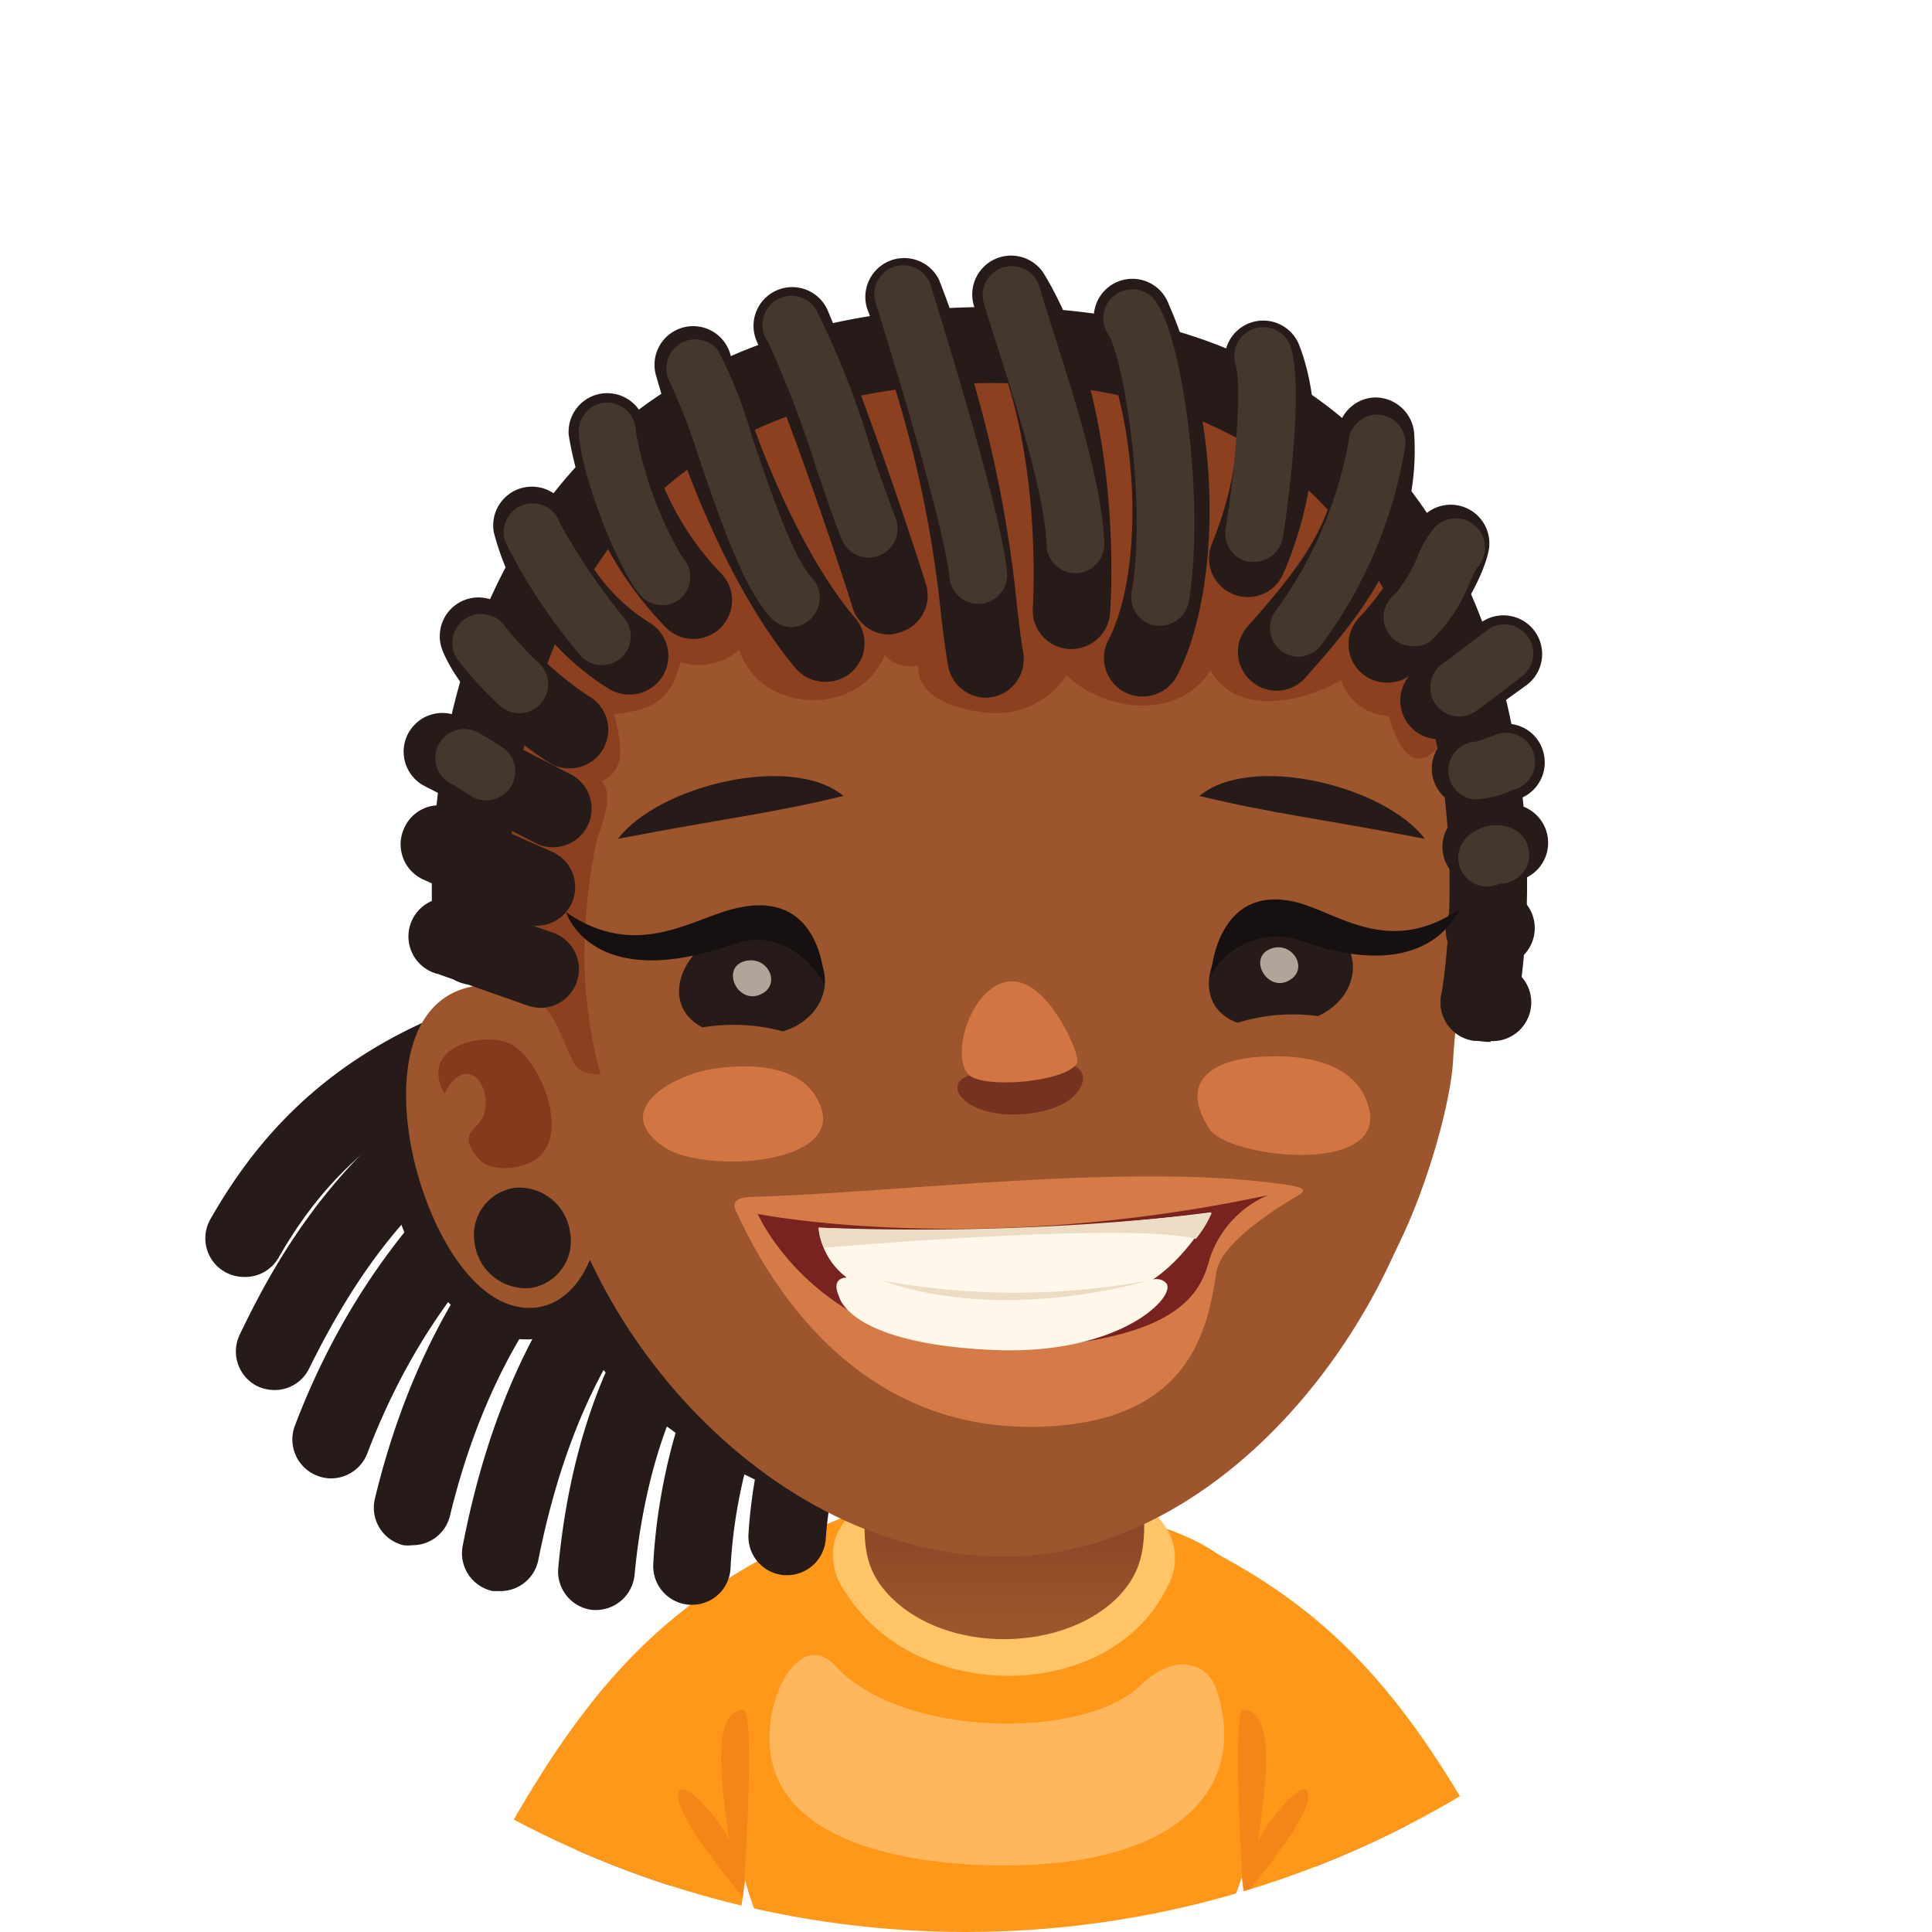 <svg xmlns="http://www.w3.org/2000/svg" xmlns:xlink="http://www.w3.org/1999/xlink" viewBox="0 0 96 96"><defs><style>.cls-1{fill:none;}.cls-2{clip-path:url(#clip-path);}.cls-10,.cls-3{fill:#fff;}.cls-4{fill:#9c552c;}.cls-5{fill:#ff9819;}.cls-6{fill:#ffc566;}.cls-7{fill:url(#linear-gradient);}.cls-8{opacity:0.2;}.cls-9{fill:#c93712;}.cls-10,.cls-13{opacity:0.3;}.cls-11{fill:#261b18;}.cls-12,.cls-13{fill:#661004;}.cls-12{opacity:0.4;}.cls-14{fill:#45362e;}.cls-15{fill:#d17642;}.cls-16{fill:#66241b;}.cls-16,.cls-17{opacity:0.7;}.cls-17{fill:#f0ded1;}.cls-18{fill:#d47b48;}.cls-19{fill:#78231f;}.cls-20{fill:#fff7ea;}.cls-21{fill:#ecdcc4;}.cls-22{fill:#161110;}</style><clipPath id="clip-path"><circle class="cls-1" cx="48" cy="48" r="48"/></clipPath><linearGradient id="linear-gradient" x1="49.91" y1="74.18" x2="49.91" y2="80.62" gradientUnits="userSpaceOnUse"><stop offset="0" stop-color="#854326"/><stop offset="1" stop-color="#9c552c"/></linearGradient></defs><g id="Layer_2" data-name="Layer 2"><g id="Layer_4" data-name="Layer 4"><g class="cls-2"><rect class="cls-3" width="96" height="96"/><path class="cls-4" d="M35.8,86.86c.22-.42.43-.84.63-1.24a2.42,2.42,0,0,0-4.34-2.16l-.6,1.18c-1.57,3-3.65,7.09-2.89,11.36h5l0-.06C32.6,93.07,34.3,89.77,35.8,86.86Z"/><path class="cls-4" d="M67.27,84.64l-.6-1.18a2.43,2.43,0,0,0-4.35,2.16c.2.4.42.82.64,1.24,1.5,2.91,3.2,6.21,2.23,9.08l0,.06h5C70.91,91.73,68.84,87.68,67.27,84.64Z"/><path class="cls-5" d="M62,92.34c1.5-6.69,3.2-12.66-2.36-15.65-4.25-2.27-15.46-3.66-20.14,0-5.12,4-4,10.4-2.55,16.47a16.89,16.89,0,0,0,1,2.84H60.58A22,22,0,0,0,62,92.34Z"/><path class="cls-6" d="M41.45,76.66A3.1,3.1,0,0,0,42,79.1c3.57,5.72,13.35,5.52,16.06-.37a2.8,2.8,0,0,0-.11-2.81C55.51,72,42.65,71.94,41.45,76.66Z"/><path class="cls-7" d="M49.91,69.29c-2.76,0-6.65,1.6-6.92,5.8-.13,2,.16,3.09,1.18,4.17,2.85,3,8.81,2.84,11.47,0,1-1.08,1.31-2.22,1.19-4.17C56.55,70.89,52.66,69.29,49.91,69.29Z"/><path class="cls-5" d="M59.07,76.51c-2-1,2.14,11.34,2.91,18.89,2.89.48,9.87-2.32,11.69-4.22C69.72,84.2,66.09,79.84,59.07,76.51Z"/><g class="cls-8"><path class="cls-9" d="M62.52,91.53c.06-1.09,1.21-6.51-.74-6.57-.6,0,0,9.34,0,9.34.88-1.1,3.74-4.56,3.15-5.33C64.59,88.45,62.56,91.06,62.52,91.53Z"/></g><path class="cls-5" d="M39.69,76.51c-7,3.33-10.66,7.69-14.6,14.67,1.81,1.9,8.79,4.7,11.68,4.22C37.54,87.85,41.71,75.55,39.69,76.51Z"/><g class="cls-8"><path class="cls-9" d="M36.23,91.53c0-.47-2.06-3.08-2.46-2.56-.58.77,2.28,4.23,3.16,5.33,0,0,.65-9.36,0-9.34C35,85,36.18,90.44,36.23,91.53Z"/></g><path class="cls-10" d="M56.64,83.77c-2.77,2.67-11.83,2.62-15.14-1-1.86-2-3.86,2.06-3.1,4.92,1,3.79,6.4,4.94,11.12,5C58.84,92.81,62,88.63,60.46,84,60.06,82.69,58.48,82,56.64,83.77Z"/><path class="cls-11" d="M12.12,63.45a1.92,1.92,0,0,1-1.66-2.88c3.23-5.64,9.69-13.12,28.32-12.8a1.92,1.92,0,0,1,0,3.84h0c-16.6-.28-22.18,6.07-24.93,10.87A1.91,1.91,0,0,1,12.12,63.45Z"/><path class="cls-11" d="M13.64,69.07a2,2,0,0,1-.85-.19,1.93,1.93,0,0,1-.87-2.58C14,62,20.5,48.91,38.35,50.11a1.92,1.92,0,1,1-.25,3.83C24.55,53.05,18.83,61,15.36,68A1.9,1.9,0,0,1,13.64,69.07Z"/><path class="cls-11" d="M16.45,73.46a1.82,1.82,0,0,1-.68-.13,1.93,1.93,0,0,1-1.12-2.48C18.52,60.67,26,53.58,38,48.56a1.92,1.92,0,0,1,1.48,3.55C28.32,56.76,21.76,63,18.25,72.22A1.93,1.93,0,0,1,16.45,73.46Z"/><path class="cls-11" d="M20.5,76.78a1.85,1.85,0,0,1-.46,0,1.92,1.92,0,0,1-1.41-2.32c2.94-12.16,10.48-20.16,21.82-23.15a1.92,1.92,0,0,1,1,3.72C31.4,57.62,25,64.46,22.36,75.31A1.91,1.91,0,0,1,20.5,76.78Z"/><path class="cls-11" d="M24.86,79.06l-.37,0A1.92,1.92,0,0,1,23,76.77C25.47,64.08,32.17,56.4,43.47,53.3a1.92,1.92,0,1,1,1,3.71C34.6,59.72,29,66.23,26.75,77.51A1.92,1.92,0,0,1,24.86,79.06Z"/><path class="cls-11" d="M29.65,80h-.18a1.92,1.92,0,0,1-1.73-2.09c.72-7.83,4-18,15.59-21.75a1.92,1.92,0,1,1,1.2,3.65c-7.7,2.53-12.07,8.74-13,18.45A1.93,1.93,0,0,1,29.65,80Z"/><path class="cls-11" d="M34.38,79.74h-.09a1.92,1.92,0,0,1-1.83-2c.17-3.46,1.54-15.11,12-19.84a1.92,1.92,0,0,1,1.58,3.51C37.57,65.22,36.44,75,36.3,77.92A1.91,1.91,0,0,1,34.38,79.74Z"/><path class="cls-11" d="M39.09,78.27H39a1.92,1.92,0,0,1-1.81-2c.24-4.32,2.15-12.53,7.84-15.87a1.93,1.93,0,0,1,2,3.32c-4.29,2.51-5.77,9.45-6,12.76A1.93,1.93,0,0,1,39.09,78.27Z"/><path class="cls-11" d="M23.19,50.68C19.13,51.74,18.47,57,20,61c2.05,5.42,6.36,6.66,8.49,4.65.75,3.23,9.68,9.63,14.16,9.11,3.48-.4.11-3.67.95-6,2-5.54-2.19-11-6.64-14.6-3-2.42-8.92-4.3-13-3.58C23.66,50.57,23.42,50.62,23.19,50.68Z"/><path class="cls-4" d="M34.66,54.14c4-.7,7.92-1.32,11.9-1.92C53.08,51.22,60,60.07,64,64.81c3.83,4.58,8-8.3,8.2-12.07.25-4.66,2-12.29.93-17.47C68,10.09,29.68,13.45,24.62,31c-1.92,6.69-2.77,15.64.51,22.27C26.84,56.76,31.45,54.71,34.66,54.14Z"/><path class="cls-4" d="M71.85,49.58c-.78-14.07-3.58-26-24.09-24.47-17.94,1.38-21.55,15.54-20.58,29.6C27.9,65.25,38,77.4,50,77.35S72.57,62.53,71.85,49.58Z"/><path class="cls-4" d="M24.7,64.55c1.7.94,3.7.45,4.7-2.16,1.06-1.3.12-6.52-.71-9.79C28,50,26.4,48.47,23.56,49,17.65,50,20.43,62.18,24.7,64.55Z"/><path class="cls-12" d="M26.34,57.77c2.21-1,.56-5.15-1-5.91-1.26-.62-4.59.12-3.25,2.48,1-2,2.31-.57,2,.9-.24,1-1.45.93-.35,2.29C24.31,58.26,25.65,58.09,26.34,57.77Z"/><path class="cls-13" d="M50.1,16.88c-5.73-.42-11.61.29-16.37,3.56C28.63,24,25.8,30,24.25,35.72c-.85,3.12-1.76,6.56-1,9.79a5,5,0,0,0,2.57,3.62c1.81,1,1.75,1.78,2.59,3.46.14.3.29.79,1.43.79a22.52,22.52,0,0,1-.73-7.75A28.15,28.15,0,0,1,29.6,42c.18-.86,1-2.42.29-3.18,1.43-.59.83-2.34.64-3.34,2.15-.21,2.83-.88,3.29-2.57a3.1,3.1,0,0,0,2.92-.62c1,3.2,6,3.37,7.22.25a1.66,1.66,0,0,0,1.67.52c-.09,1.57,1.84,2.16,3.11,2.31A4.21,4.21,0,0,0,53,33.55c1.9,1.85,5.57,2.25,7.15-.24,1.34,2.33,4.56,1.58,6.49.49A2.56,2.56,0,0,0,69,35.57c.37,1.19,1.06,3,2.4,1.64,1.58-1.68.45-4.92-.37-6.62-3.21-6.73-8.66-11.87-16.32-13.15C53.22,17.19,51.67,17,50.1,16.88Z"/><path class="cls-11" d="M28.32,61.2A2.36,2.36,0,0,1,26.37,64a2.57,2.57,0,0,1-2.78-2.19,2.37,2.37,0,0,1,2-2.79A2.55,2.55,0,0,1,28.32,61.2Z"/><path class="cls-11" d="M73.5,51.71a1.63,1.63,0,0,1-.31,0,1.91,1.91,0,0,1-1.58-2.21c.91-5.53.82-16.79-5.36-23.86-4-4.61-10.1-6.83-18-6.59-7.32.22-13,2.5-16.84,6.78-6.46,7.16-6.23,17.81-6,20.9v.21a1.91,1.91,0,0,1-1.86,2,2,2,0,0,1-2-1.83c-.26-3.57-.5-15.55,7-23.84,4.6-5.09,11.18-7.79,19.58-8,9.13-.27,16.21,2.38,21,7.9,6.66,7.62,7.53,19.32,6.25,27A1.94,1.94,0,0,1,73.5,51.71Z"/><path class="cls-11" d="M56.77,34.61a1.89,1.89,0,0,1-.89-.22,1.92,1.92,0,0,1-.8-2.6c1.58-3,1.76-9.94-.52-15.14a1.92,1.92,0,1,1,3.51-1.54c2.86,6.49,2.43,14.65.41,18.48A1.94,1.94,0,0,1,56.77,34.61Z"/><path class="cls-11" d="M63.43,34.32a1.88,1.88,0,0,1-1.27-.49A1.91,1.91,0,0,1,62,31.12c2.77-3.12,4.71-5.61,4.47-9.37a1.92,1.92,0,0,1,1.8-2,1.94,1.94,0,0,1,2,1.79c.36,5.65-3,9.42-5.44,12.17A1.92,1.92,0,0,1,63.43,34.32Z"/><path class="cls-11" d="M31.21,34.51a1.89,1.89,0,0,1-1-.31,13,13,0,0,1-5.67-7.74,1.92,1.92,0,0,1,3.78-.71,9.24,9.24,0,0,0,4,5.22,1.92,1.92,0,0,1-1,3.54Z"/><path class="cls-11" d="M53.24,32.25H53.1a1.92,1.92,0,0,1-1.78-2.05c0-.09.6-9-2.73-14.57a1.92,1.92,0,1,1,3.3-2c4,6.64,3.3,16.4,3.27,16.82A1.93,1.93,0,0,1,53.24,32.25Z"/><path class="cls-11" d="M44.19,31.53a1.92,1.92,0,0,1-1.83-1.34c0-.08-2.47-7.75-4.77-13.26a1.92,1.92,0,1,1,3.55-1.48C43.5,21.12,45.92,28.7,46,29a1.9,1.9,0,0,1-1.25,2.41A2,2,0,0,1,44.19,31.53Z"/><path class="cls-11" d="M62,29.67a1.86,1.86,0,0,1-.82-.19,1.91,1.91,0,0,1-.92-2.55c0-.11,2.11-4.67.71-8.41a1.92,1.92,0,1,1,3.6-1.34c2,5.29-.72,11.14-.83,11.38A1.92,1.92,0,0,1,62,29.67Z"/><path class="cls-11" d="M34.45,31.75a1.92,1.92,0,0,1-1.34-.55,17.85,17.85,0,0,1-4.85-9.58,1.92,1.92,0,0,1,3.81-.46,14.29,14.29,0,0,0,3.72,7.29,1.92,1.92,0,0,1-1.34,3.3Z"/><path class="cls-11" d="M49,34.67a1.92,1.92,0,0,1-1.89-1.59c-.11-.62-.22-1.45-.34-2.43A57.64,57.64,0,0,0,43.1,15.37a1.93,1.93,0,0,1,3.56-1.47,61.6,61.6,0,0,1,3.88,16.27c.11.91.2,1.67.3,2.24a1.92,1.92,0,0,1-1.55,2.23Z"/><path class="cls-11" d="M41,33.88a1.91,1.91,0,0,1-1.47-.68c-2.65-3.14-5.23-8.55-6.91-14.47a1.92,1.92,0,1,1,3.69-1.05c1.82,6.38,4.37,10.92,6.16,13A1.92,1.92,0,0,1,41,33.88Z"/><path class="cls-11" d="M68.94,33.92a1.91,1.91,0,0,1-1.43-3.2,14.15,14.15,0,0,0,2.71-4.18,1.92,1.92,0,1,1,3.73.92c-.58,2.38-3.08,5.27-3.58,5.83A1.93,1.93,0,0,1,68.94,33.92Z"/><path class="cls-11" d="M71.51,36.73a1.92,1.92,0,0,1-1.13-3.48l3.2-2.31a1.92,1.92,0,1,1,2.25,3.12l-3.2,2.31A1.87,1.87,0,0,1,71.51,36.73Z"/><path class="cls-11" d="M28.28,38.18a1.91,1.91,0,0,1-1-.29c-.41-.26-4.06-2.61-5.28-5.54a1.92,1.92,0,1,1,3.55-1.48c.64,1.54,3,3.28,3.77,3.76a1.92,1.92,0,0,1-1,3.55Z"/><path class="cls-11" d="M73.1,40.11a1.92,1.92,0,0,1-.37-3.81L74.47,36a1.9,1.9,0,0,1,2.25,1.51,1.92,1.92,0,0,1-1.51,2.26l-1.74.34A1.55,1.55,0,0,1,73.1,40.11Z"/><path class="cls-11" d="M73.63,44a1.92,1.92,0,0,1-.31-3.82L74.55,40a1.93,1.93,0,1,1,.62,3.8l-1.23.2Z"/><path class="cls-11" d="M73.82,48.11a1.92,1.92,0,0,1-.25-3.83l.52-.07a1.92,1.92,0,1,1,.5,3.81l-.52.07Z"/><path class="cls-11" d="M74.07,51.77h-.2l-.57-.06a1.92,1.92,0,0,1,.4-3.82l.56,0a1.92,1.92,0,0,1-.19,3.84Z"/><path class="cls-11" d="M27.47,42.1a1.85,1.85,0,0,1-.88-.22L21.1,39.06a1.92,1.92,0,0,1,1.76-3.42l5.49,2.83a1.92,1.92,0,0,1-.88,3.63Z"/><path class="cls-11" d="M26.63,46a2,2,0,0,1-.78-.16l-4.78-2.12a1.92,1.92,0,0,1-1-2.54,1.9,1.9,0,0,1,2.53-1l4.78,2.12A1.92,1.92,0,0,1,26.63,46Z"/><path class="cls-11" d="M26.87,50.08a2.05,2.05,0,0,1-.64-.11L21.77,48.4A1.92,1.92,0,1,1,23,44.78l4.46,1.56a1.92,1.92,0,0,1-.63,3.74Z"/><path class="cls-14" d="M53.41,28.48A1.44,1.44,0,0,1,52,27.08c-.07-2.41-1.42-6.66-2.41-9.76-.27-.85-.52-1.62-.71-2.28a1.44,1.44,0,0,1,2.76-.82c.19.64.43,1.4.69,2.23,1.1,3.45,2.46,7.74,2.54,10.55a1.44,1.44,0,0,1-1.39,1.48Z"/><path class="cls-14" d="M57.65,31.09a1,1,0,0,1-.24,0,1.44,1.44,0,0,1-1.18-1.65c.78-4.69-.44-11.64-1.14-12.79a1.44,1.44,0,1,1,2.45-1.5c1.31,2.14,2.32,10,1.53,14.76A1.45,1.45,0,0,1,57.65,31.09Z"/><path class="cls-14" d="M62.32,27.92l-.24,0a1.44,1.44,0,0,1-1.18-1.65c.48-2.94.81-7,.5-8.14a1.44,1.44,0,1,1,2.78-.74c.55,2.08-.13,7.45-.44,9.34A1.45,1.45,0,0,1,62.32,27.92Z"/><path class="cls-14" d="M64.53,32.63a1.43,1.43,0,0,1-.91-.32,1.44,1.44,0,0,1-.2-2A20.53,20.53,0,0,0,67,22a1.45,1.45,0,0,1,1.44-1.4h0a1.44,1.44,0,0,1,1.4,1.47,22.56,22.56,0,0,1-4.2,10A1.47,1.47,0,0,1,64.53,32.63Z"/><path class="cls-14" d="M70.19,32.11a1.44,1.44,0,0,1-.88-2.58,6.85,6.85,0,0,0,1.14-1.91,5.33,5.33,0,0,1,.83-1.41,1.44,1.44,0,0,1,2.11,2c-.07.12-.22.44-.34.68a8,8,0,0,1-2,3A1.43,1.43,0,0,1,70.19,32.11Z"/><path class="cls-14" d="M72.5,35.6a1.44,1.44,0,0,1-.74-2.67l1.81-1.37.27-.21a1.44,1.44,0,1,1,1.73,2.3l-.25.2c-1.75,1.33-1.95,1.47-2.09,1.55A1.39,1.39,0,0,1,72.5,35.6Z"/><path class="cls-14" d="M48.61,30a1.44,1.44,0,0,1-1.43-1.29c-.13-1.26-.88-4.66-3.67-13.67a1.43,1.43,0,1,1,2.74-.85c2.3,7.41,3.58,12.2,3.79,14.22A1.45,1.45,0,0,1,48.76,30Z"/><path class="cls-14" d="M43.17,27.71a1.45,1.45,0,0,1-1.32-.85c-.27-.62-.71-1.9-1.27-3.53A55.19,55.19,0,0,0,38.17,17a1.44,1.44,0,1,1,2.39-1.6,41.94,41.94,0,0,1,2.74,7c.49,1.43,1,2.78,1.18,3.29a1.43,1.43,0,0,1-.73,1.89A1.36,1.36,0,0,1,43.17,27.71Z"/><path class="cls-14" d="M39.32,31.16a1.42,1.42,0,0,1-1-.45c-1.29-1.37-2.37-4.35-3.64-8.12A30,30,0,0,0,33.29,19a1.44,1.44,0,0,1,2.39-1.59,22.24,22.24,0,0,1,1.68,4.26c.82,2.41,2,6,3,7.06a1.44,1.44,0,0,1-.06,2A1.41,1.41,0,0,1,39.32,31.16Z"/><path class="cls-14" d="M32.88,30.07a1.43,1.43,0,0,1-1-.43c-1.06-1.06-3.1-6.17-3.12-8.23A1.43,1.43,0,0,1,30.15,20h0a1.44,1.44,0,0,1,1.44,1.42,19.19,19.19,0,0,0,2.3,6.25,1.43,1.43,0,0,1,0,2A1.41,1.41,0,0,1,32.88,30.07Z"/><path class="cls-14" d="M29.9,33.05a1.44,1.44,0,0,1-1-.41,28.35,28.35,0,0,1-3.8-5.73,1.44,1.44,0,0,1,.9-1.82,1.42,1.42,0,0,1,1.82.9,31.49,31.49,0,0,0,3.09,4.59,1.44,1.44,0,0,1-1,2.47Z"/><path class="cls-14" d="M25.8,35.44a1.46,1.46,0,0,1-.94-.35,19,19,0,0,1-2.15-2.35,1.44,1.44,0,0,1,2.41-1.58,15.83,15.83,0,0,0,1.62,1.75,1.44,1.44,0,0,1-.94,2.53Z"/><path class="cls-14" d="M24.16,39.77a1.38,1.38,0,0,1-.8-.25c-.35-.23-.71-.45-1.06-.64a1.44,1.44,0,0,1,1.36-2.53,12.65,12.65,0,0,1,1.31.79,1.43,1.43,0,0,1,.38,2A1.45,1.45,0,0,1,24.16,39.77Z"/><path class="cls-14" d="M73.44,39.71h-.27a1.44,1.44,0,0,1,.19-2.86c.18-.05.55-.19.7-.24l.34-.13a1.44,1.44,0,0,1,.87,2.75l-.2.07A4.87,4.87,0,0,1,73.44,39.71Z"/><path class="cls-14" d="M73.91,44.05a1.43,1.43,0,0,1-1.07-2.4,2.08,2.08,0,0,1,2.1-.56,1.44,1.44,0,0,1,1,1.76,1.48,1.48,0,0,1-1.44,1.06A1.3,1.3,0,0,1,73.91,44.05Z"/><path class="cls-15" d="M67.56,54.05A2.89,2.89,0,0,1,68,55c1,3.43-6.95,2.57-7.91,1.09-1.78-2.76.85-3.55,2.83-3.59C64.43,52.43,66.55,52.65,67.56,54.05Z"/><path class="cls-15" d="M40.16,54a2.76,2.76,0,0,1,.55.81C42.14,57.9,35,58.34,33,57c-2.74-1.87.54-3.61,2.44-3.89C36.91,52.89,39,52.85,40.16,54Z"/><path class="cls-11" d="M38.74,46.27c-4.07-1.06-6.61,3.36-3.83,4.78a9.41,9.41,0,0,1,4,.2C41.66,50.38,41.77,47.05,38.74,46.27Z"/><path class="cls-16" d="M53.63,53.13c-.63-.58-1.77.19-2.9.28s-1.95-.39-2.86.16.32,2,3,1.79S54.18,53.63,53.63,53.13Z"/><path class="cls-15" d="M50.31,48.76c-1.93,0-3.12,3.53-2.21,4.61.64.75,4.84.43,5.42-.54C53.73,52.47,52.14,48.78,50.31,48.76Z"/><path class="cls-17" d="M37,47.76c-1.24.35-.29,2.3.91,1.59C38.8,48.83,38.12,47.46,37,47.76Z"/><path class="cls-11" d="M64.63,45.57c-4.17-.52-6.09,4.19-3.14,5.25a9.32,9.32,0,0,1,4-.33C68.09,49.27,67.74,46,64.63,45.57Z"/><path class="cls-17" d="M63.1,47.16c-1.16.5,0,2.32,1.1,1.46C65,48,64.12,46.72,63.1,47.16Z"/><path class="cls-18" d="M37.34,59.47c7-.17,18.95-1.75,26.59-.6.7.11,1.12.22.57.53-1.69,1-3.86,2.52-4.06,3.81-.41,2.64-1.16,7.63-9.15,7.69-9.55.07-13.64-8.41-14.72-10.72C36.32,59.64,36.77,59.49,37.34,59.47Z"/><path class="cls-19" d="M37.65,60.32S48.5,62.49,63,59.39a5.2,5.2,0,0,0-2.9,3.18c-.45,1.7-1.54,4.12-10,4.44C40.74,67.35,37.65,60.32,37.65,60.32Z"/><path class="cls-20" d="M40.68,61a3.51,3.51,0,0,0,2.86,3.12,24.69,24.69,0,0,0,12,.23c2.86-.61,4.64-4.11,4.64-4.11A110.55,110.55,0,0,1,40.68,61Z"/><path class="cls-20" d="M41.69,64.41c-.27-.58-.23-1.23,1.31-.79a34.54,34.54,0,0,0,9.26.8c4-.1,5-1.3,5.66-.69s-2.21,3.63-8.56,3.35C42.09,66.76,41.69,64.41,41.69,64.41Z"/><path class="cls-21" d="M40.94,62s15.16-1.31,18.48-.44a5.29,5.29,0,0,0,.79-1.29A128.81,128.81,0,0,1,40.67,61,2.72,2.72,0,0,0,40.94,62Z"/><path class="cls-21" d="M43.83,63.63a36.52,36.52,0,0,0,13.22,0S50,65.81,43.83,63.63Z"/><path class="cls-22" d="M28.13,45.33s1.24,4.09,8.34,1.57c2.89-1,4.5,2,4.5,2s0-4.74-4.3-3.79C34.49,45.55,31.72,47.8,28.13,45.33Z"/><path class="cls-22" d="M72.49,45.2s-1.41,3.85-7.83,1.55a3.75,3.75,0,0,0-4.49,1.7s.23-4.6,4.24-3.62C66.46,45.34,69,47.55,72.49,45.2Z"/><path class="cls-11" d="M30.71,41.68c2-2.64,8.64-4.27,11.2-2.13C38.12,40.46,36.22,40.62,30.71,41.68Z"/><path class="cls-11" d="M70.8,41.68c-2-2.64-8.64-4.27-11.2-2.13C63.39,40.46,65.29,40.62,70.8,41.68Z"/></g></g></g></svg>